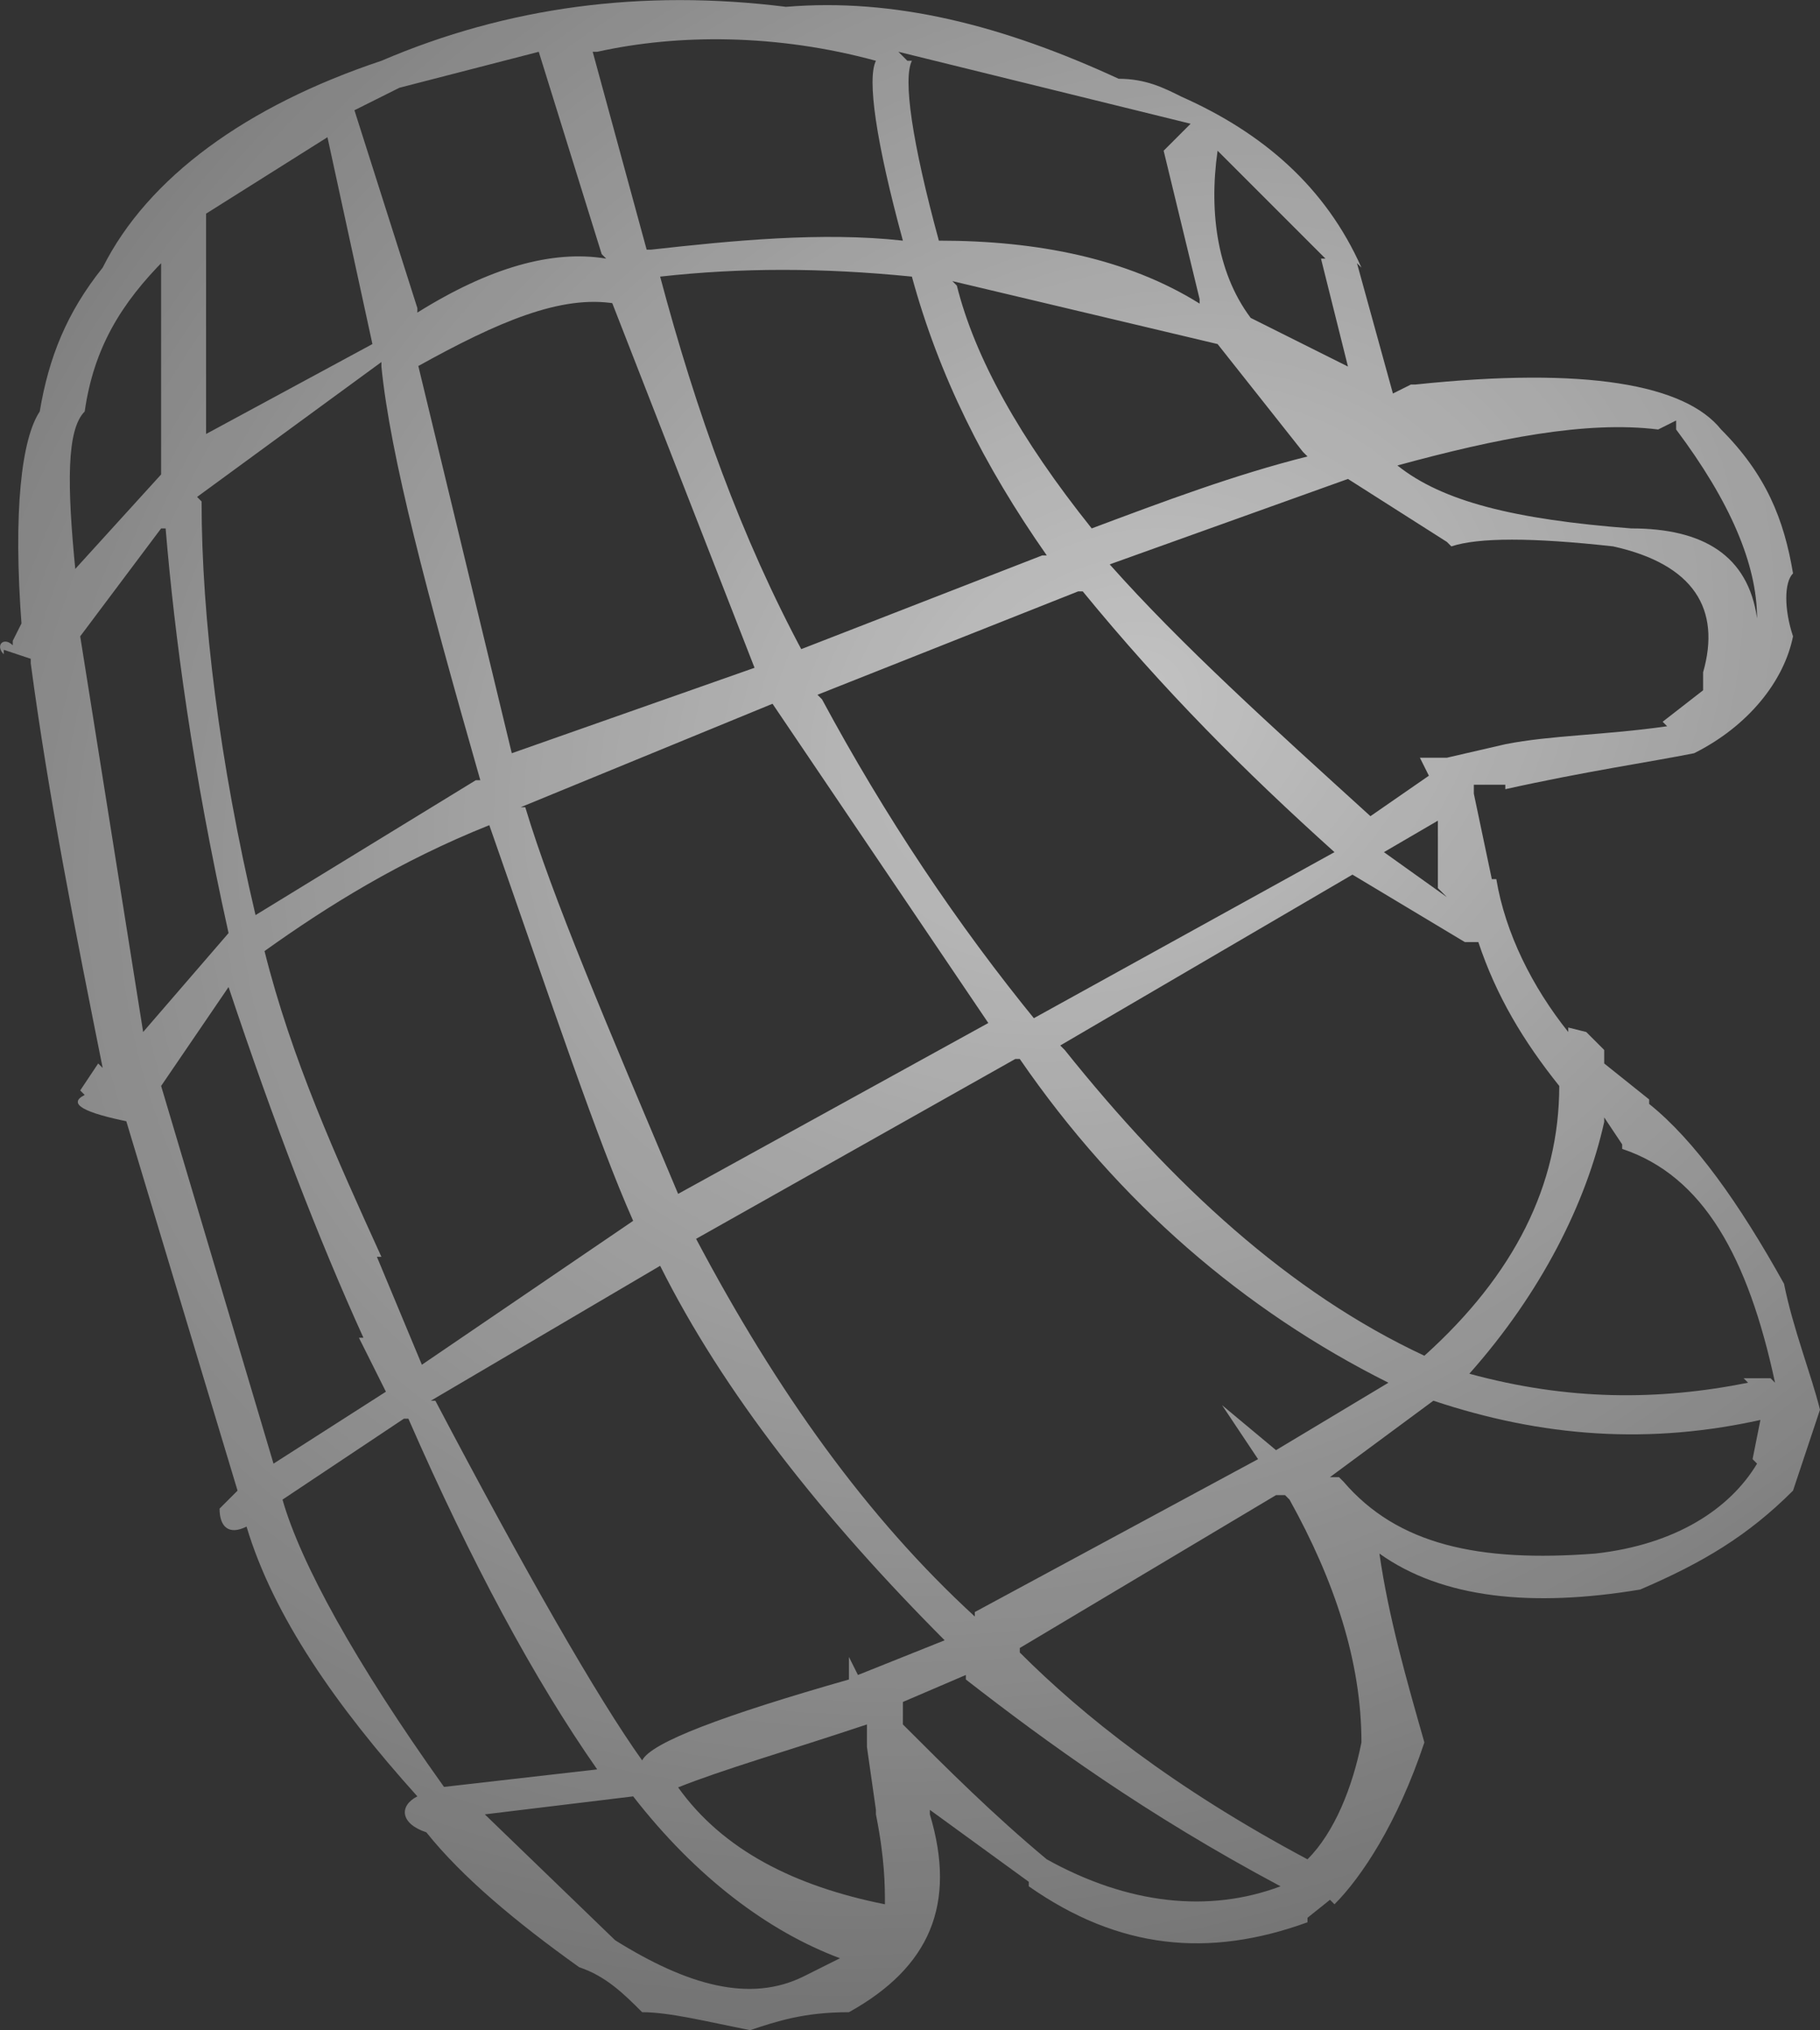 <?xml version="1.0" encoding="UTF-8" standalone="no"?>
<!-- Generator: flash2svg, http://dissentgraphics.com/tools/flash2svg -->

<svg
   xmlns:dc="http://purl.org/dc/elements/1.1/"
   xmlns:cc="http://creativecommons.org/ns#"
   xmlns:rdf="http://www.w3.org/1999/02/22-rdf-syntax-ns#"
   xmlns:svg="http://www.w3.org/2000/svg"
   xmlns="http://www.w3.org/2000/svg"
   xmlns:sodipodi="http://sodipodi.sourceforge.net/DTD/sodipodi-0.dtd"
   xmlns:inkscape="http://www.inkscape.org/namespaces/inkscape"
   id="Avatar"
   image-rendering="auto"
   version="1.1"
   x="0px"
   y="0px"
   width="10.121"
   height="11.287"
   viewBox="0 0 10.121 11.287"
   inkscape:version="0.48.4 r9939"
   sodipodi:docname="Avatar_sideHandOffside3.svg">
  <rect x="0" y="0" width="10.121" height="11.287" fill="#333333" stroke="none"/>
  <sodipodi:namedview
     pagecolor="#ffffff"
     bordercolor="#666666"
     borderopacity="1"
     objecttolerance="10"
     gridtolerance="10"
     guidetolerance="10"
     inkscape:pageopacity="0"
     inkscape:pageshadow="2"
     inkscape:window-width="640"
     inkscape:window-height="480"
     id="namedview3141"
     showgrid="false"
     fit-margin-top="0"
     fit-margin-left="0"
     fit-margin-right="0"
     fit-margin-bottom="0"
     inkscape:zoom="1.8730159"
     inkscape:cx="37.470711"
     inkscape:cy="11.555957"
     inkscape:window-x="0"
     inkscape:window-y="0"
     inkscape:window-maximized="0"
     inkscape:current-layer="Avatar" />
  <defs
     id="defs3125">
    <radialGradient
       gradientUnits="userSpaceOnUse"
       color-interpolation="sRGB"
       r="7.225"
       cx="2.6"
       cy="2.5"
       fx="2.6"
       fy="2.5"
       gradientTransform="matrix(0.555,0.832,1.068,-0.673,-1.499,2.05)"
       id="radialGradient">
      <stop
         stop-color="#FFF"
         stop-opacity="0.706"
         offset="0"
         id="stop3128" />
      <stop
         stop-color="#FFF"
         stop-opacity="0.298"
         offset="1"
         id="stop3130" />
    </radialGradient>
    <radialGradient
       gradientUnits="userSpaceOnUse"
       color-interpolation="sRGB"
       r="7.227"
       cx="1.151"
       cy="4.55"
       fx="1.151"
       fy="4.55"
       gradientTransform="matrix(0.555,0.832,1.068,-0.673,-2.749,4.55)"
       id="radialGradient1">
      <stop
         stop-color="#FFF"
         stop-opacity="0.706"
         offset="0"
         id="stop3133" />
      <stop
         stop-color="#FFF"
         stop-opacity="0.298"
         offset="1"
         id="stop3135" />
    </radialGradient>
  </defs>
  <g
     id="sideHandOffside4"
     overflow="visible"
     style="overflow:visible"
     transform="translate(3.471,1.488)">
    <g
       id="sideHandOffside3_0">
      <g
         id="element">
        <path
           id="path"
           d="M 4.1,0 C 3.9,-0.45 3.55,-0.75 3.1,-0.95 3,-1 2.9,-1.05 2.75,-1.05 2.1,-1.35 1.5,-1.5 0.9,-1.45 c -0.8,-0.1 -1.55,0 -2.25,0.3 C -2.1,-0.9 -2.65,-0.5 -2.9,0 -3.1,0.25 -3.2,0.5 -3.25,0.8 -3.35,0.95 -3.4,1.35 -3.35,2 l 0,-0.025 -0.05,0.1 0,0.025 c -0.05,-0.05 -0.1,0 -0.05,0.05 l 0,-0.025 0.15,0.05 0,0.025 c 0.1,0.75 0.25,1.5 0.4,2.25 L -2.925,4.425 -3.025,4.575 -3,4.6 c -0.1,0.05 0,0.1 0.25,0.15 L -2.775,4.725 -2.15,6.8 -2.25,6.9 c 0,0.1 0.05,0.15 0.15,0.1 0.15,0.5 0.5,1 0.95,1.5 -0.1,0.05 -0.1,0.15 0.05,0.2 0.2,0.25 0.5,0.5 0.85,0.75 C -0.1,9.5 0,9.6 0.1,9.7 0.25,9.7 0.45,9.75 0.7,9.8 0.85,9.75 1,9.7 1.25,9.7 1.7,9.45 1.85,9.1 1.7,8.6 l 0,-0.025 0.55,0.4 0,0.025 c 0.5,0.35 1,0.4 1.55,0.2 L 3.8,9.175 3.925,9.075 3.95,9.1 C 4.1,8.95 4.3,8.65 4.45,8.2 4.35,7.85 4.25,7.5 4.2,7.15 4.55,7.4 5.05,7.45 5.65,7.35 6,7.2 6.25,7.05 6.5,6.8 6.55,6.65 6.6,6.5 6.65,6.35 6.6,6.15 6.5,5.9 6.45,5.65 6.2,5.2 5.95,4.85 5.7,4.65 l 0,-0.025 -0.25,-0.2 0,-0.075 C 5.4,4.3 5.4,4.3 5.35,4.25 l -0.1,-0.025 0,0.025 C 5.05,4 4.9,3.7 4.85,3.4 l -0.025,0 -0.1,-0.475 0,-0.05 0.175,0 0,0.025 C 5.35,2.8 5.7,2.75 5.95,2.7 6.25,2.55 6.45,2.3 6.5,2.05 6.45,1.9 6.45,1.75 6.5,1.7 6.45,1.4 6.35,1.15 6.1,0.9 5.9,0.65 5.35,0.55 4.4,0.65 l -0.025,0 -0.1,0.05 -0.2,-0.725 M 1.575,-1.15 1.525,-1.2 3.15,-0.8 3,-0.65 3.2,0.175 3.2,0.2 C 2.8,-0.05 2.3,-0.15 1.75,-0.15 1.6,-0.7 1.55,-1.05 1.6,-1.15 z m -1.45,1.05 -0.3,-1.1 0.025,0 c 0.45,-0.1 1,-0.1 1.55,0.05 -0.05,0.1 0,0.45 0.15,1 -0.45,-0.05 -0.95,0 -1.4,0.05 z m 3.75,0.05 0.15,0.6 L 3.475,0.275 3.5,0.3 C 3.3,0.05 3.25,-0.3 3.3,-0.65 c 0.2,0.2 0.4,0.4 0.6,0.6 z m 1.975,0.9 0,0.05 C 6.15,1.3 6.3,1.65 6.3,1.95 6.25,1.6 6,1.45 5.6,1.45 4.95,1.4 4.55,1.3 4.3,1.1 4.85,0.95 5.35,0.85 5.75,0.9 L 5.85,0.85 z M 6,2.35 5.775,2.525 5.8,2.55 C 5.45,2.6 5.15,2.6 4.9,2.65 l -0.325,0.075 -0.15,0 0.05,0.1 L 4.15,3.05 C 3.6,2.55 3.1,2.1 2.7,1.65 L 4.025,1.175 4.575,1.525 4.6,1.55 C 4.75,1.5 5.05,1.5 5.5,1.55 5.95,1.65 6.1,1.9 6,2.25 l 0,0.1 z m 0.375,3.825 -0.15,0 L 6.25,6.2 C 5.75,6.3 5.25,6.3 4.7,6.15 5.1,5.7 5.35,5.2 5.45,4.75 l 0,-0.025 0.1,0.15 0,0.025 C 6,5.05 6.25,5.5 6.4,6.2 z M 3.8,1.05 C 3.4,1.15 3,1.3 2.6,1.45 2.2,0.95 1.95,0.5 1.85,0.1 L 1.825,0.075 3.3,0.425 l 0.475,0.6 z m -3.6,-1 C 0.65,0 1.1,0 1.6,0.05 1.75,0.6 2,1.1 2.35,1.6 L 2.325,1.6 0.975,2.125 1,2.15 C 0.65,1.5 0.4,0.8 0.2,0.05 z M 2.55,1.8 c 0.45,0.55 0.9,1 1.4,1.45 L 2.275,4.175 2.3,4.2 C 1.85,3.65 1.45,3.05 1.1,2.4 L 1.075,2.375 2.525,1.8 z M 0.3,5.15 C -0.1,4.2 -0.4,3.5 -0.55,3 L -0.575,3 0.825,2.425 2.025,4.2 0.3,5.15 z M 2.2,4.4 c 0.55,0.8 1.25,1.4 2.05,1.8 l -0.625,0.375 -0.3,-0.25 0.2,0.3 -1.575,0.85 0,0.025 C 1.35,6.95 0.85,6.25 0.4,5.4 l 1.775,-1 z m 2.375,-0.9 -0.35,-0.25 0.3,-0.175 0,0.375 0.05,0.05 z M 4.75,3.75 C 4.85,4.05 5,4.3 5.2,4.55 5.2,5.1 4.95,5.6 4.45,6.05 3.7,5.7 3.05,5.1 2.45,4.35 L 2.425,4.325 4.05,3.375 4.675,3.75 l 0.05,0 z M 4.5,6.3 C 5.1,6.5 5.7,6.55 6.35,6.4 L 6.325,6.375 6.275,6.625 6.3,6.65 C 6.15,6.9 5.85,7.1 5.4,7.15 4.75,7.2 4.3,7.1 4,6.75 L 3.975,6.725 3.925,6.725 4.5,6.3 z M 3.7,6.85 C 3.95,7.3 4.1,7.75 4.1,8.2 4.05,8.45 3.95,8.7 3.8,8.85 3.05,8.45 2.55,8.05 2.2,7.7 l 0,-0.025 1.425,-0.85 0.05,0 z M 0.1,8.3 C -0.15,7.95 -0.55,7.25 -1.05,6.3 L -1.075,6.3 0.2,5.55 c 0.35,0.7 0.9,1.4 1.6,2.1 l 0,-0.025 -0.5,0.2 -0.05,-0.1 0,0.1 0,0.025 C 0.55,8.05 0.15,8.2 0.1,8.3 z M 1.9,7.85 C 2.35,8.2 2.9,8.6 3.65,9 3.25,9.15 2.8,9.1 2.35,8.85 2.05,8.6 1.8,8.35 1.55,8.1 l 0,-0.025 0,-0.1 0.35,-0.15 z M 1.35,8.225 1.4,8.575 1.4,8.6 C 1.45,8.85 1.45,9 1.45,9.1 0.95,9 0.55,8.8 0.3,8.45 0.55,8.35 0.9,8.25 1.35,8.1 l 0,-0.025 0,0.15 z M 1,9.5 C 0.7,9.65 0.35,9.55 -0.05,9.3 L -0.775,8.6 0.05,8.5 C 0.4,8.95 0.8,9.25 1.2,9.4 L 1,9.5 z M -0.1,-0.05 C -0.4,-0.1 -0.75,0 -1.15,0.25 l 0,-0.025 -0.35,-1.1 0.25,-0.125 0.775,-0.2 0.35,1.125 z m -1.55,-0.675 0.25,1.15 -0.925,0.5 0,-1.225 0.675,-0.425 z m 0.3,1.275 c 0.05,0.5 0.25,1.25 0.55,2.3 l -0.025,0 L -2.05,3.6 C -2.25,2.75 -2.35,1.95 -2.35,1.3 L -2.375,1.275 -1.35,0.525 z m 1.275,-0.375 0.8,2.05 -1.35,0.475 -0.525,-2.175 0,0.025 C -0.7,0.3 -0.35,0.15 -0.05,0.2 z M -3,0.8 c 0.05,-0.35 0.2,-0.6 0.45,-0.85 l -0.025,-0.025 0,1.225 -0.5,0.55 0.025,0 C -3.1,1.2 -3.1,0.9 -3,0.8 z m 0.45,0.65 C -2.5,2.05 -2.4,2.8 -2.2,3.7 l -0.475,0.55 -0.35,-2.2 0.45,-0.6 z m 1.8,1.65 c 0.35,1 0.6,1.75 0.8,2.2 l -1.175,0.8 -0.25,-0.6 0.025,0 C -1.6,4.95 -1.85,4.4 -2,3.8 -1.65,3.55 -1.25,3.3 -0.75,3.1 z m -0.725,2.85 0.15,0.3 L -1.95,6.65 -2.575,4.55 -2.2,4 c 0.25,0.75 0.5,1.4 0.75,1.95 z M -1,8.45 C -1.5,7.75 -1.8,7.2 -1.9,6.85 l 0.675,-0.45 0.025,0 c 0.35,0.8 0.7,1.45 1.05,1.95 l -0.875,0.1 z"
           inkscape:connector-curvature="0"
           style="fill:url(#radialGradient1)" />
      </g>
    </g>
  </g>
</svg>
